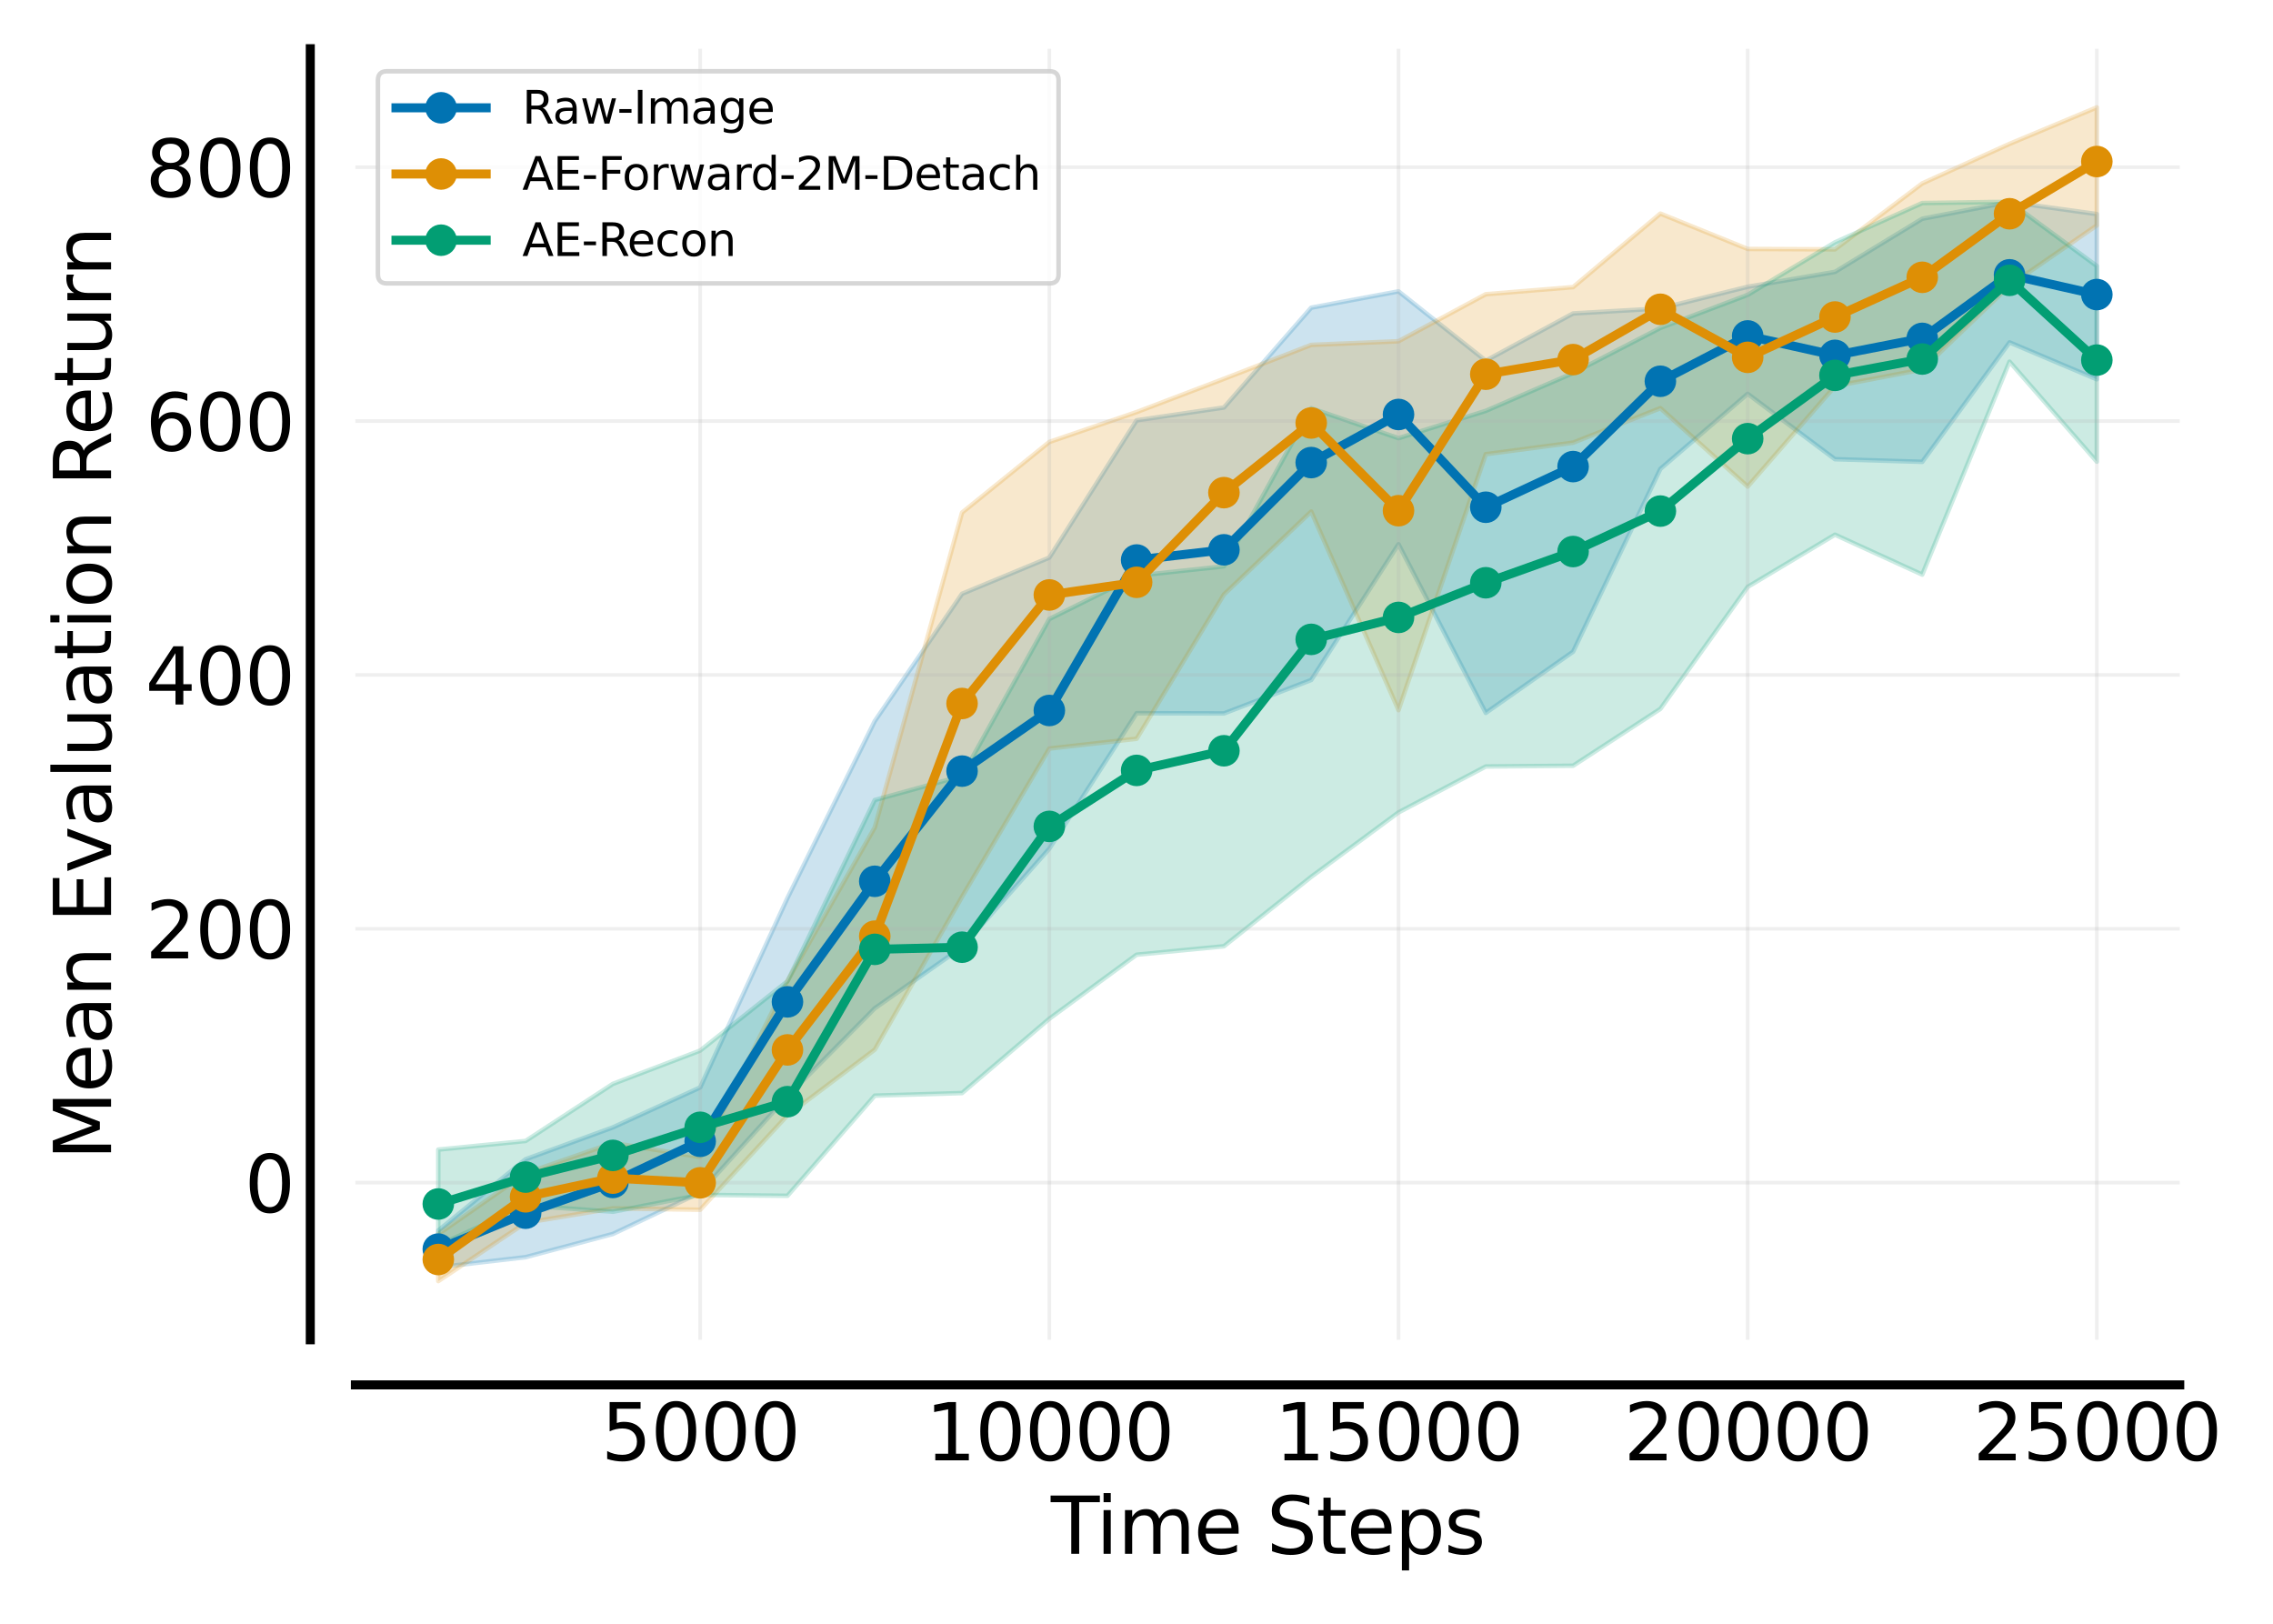 <?xml version="1.0" encoding="utf-8" standalone="no"?>
<!DOCTYPE svg PUBLIC "-//W3C//DTD SVG 1.1//EN"
  "http://www.w3.org/Graphics/SVG/1.1/DTD/svg11.dtd">
<svg xmlns:xlink="http://www.w3.org/1999/xlink" width="504pt" height="360pt" viewBox="0 0 504 360" xmlns="http://www.w3.org/2000/svg" version="1.1">
 <defs>
  <style type="text/css">*{stroke-linejoin: round; stroke-linecap: butt}</style>
 </defs>
 <g id="figure_1">
  <g id="patch_1">
   <path d="M 0 360 
L 504 360 
L 504 0 
L 0 0 
z
" style="fill: #ffffff"/>
  </g>
  <g id="axes_1">
   <g id="patch_2">
    <path d="M 78.8 297.04 
L 483.325 297.04 
L 483.325 10.8 
L 78.8 10.8 
z
" style="fill: #ffffff"/>
   </g>
   <g id="FillBetweenPolyCollection_1">
    <defs>
     <path id="mb880b4d5fe" d="M 97.187 -87.182 
L 97.187 -79.029 
L 116.543 -81.275 
L 135.898 -86.415 
L 155.253 -95.604 
L 174.608 -116.936 
L 193.964 -136.446 
L 213.319 -150.009 
L 232.674 -171.847 
L 252.029 -201.874 
L 271.385 -201.823 
L 290.74 -209.24 
L 310.095 -239.334 
L 329.45 -201.948 
L 348.806 -215.511 
L 368.161 -256.035 
L 387.516 -272.679 
L 406.871 -258.188 
L 426.227 -257.605 
L 445.582 -284.086 
L 464.937 -275.904 
L 464.937 -312.537 
L 464.937 -312.537 
L 445.582 -315.222 
L 426.227 -311.503 
L 406.871 -299.723 
L 387.516 -296.422 
L 368.161 -291.618 
L 348.806 -290.509 
L 329.45 -280.036 
L 310.095 -295.405 
L 290.74 -291.782 
L 271.385 -269.654 
L 252.029 -266.814 
L 232.674 -236.38 
L 213.319 -228.353 
L 193.964 -200.126 
L 174.608 -160.899 
L 155.253 -118.905 
L 135.898 -110.05 
L 116.543 -102.982 
L 97.187 -87.182 
z
" style="stroke: #0173b2; stroke-opacity: 0.2"/>
    </defs>
    <g clip-path="url(#p557779f68f)">
     <use xlink:href="#mb880b4d5fe" x="0" y="360" style="fill: #0173b2; fill-opacity: 0.2; stroke: #0173b2; stroke-opacity: 0.2"/>
    </g>
   </g>
   <g id="FillBetweenPolyCollection_2">
    <defs>
     <path id="m581a9ecb44" d="M 97.187 -86.386 
L 97.187 -75.971 
L 116.543 -88.906 
L 135.898 -92.09 
L 155.253 -91.784 
L 174.608 -112.72 
L 193.964 -127.283 
L 213.319 -161.177 
L 232.674 -194.039 
L 252.029 -196.208 
L 271.385 -228.194 
L 290.74 -246.582 
L 310.095 -202.554 
L 329.45 -259.302 
L 348.806 -261.855 
L 368.161 -269.505 
L 387.516 -252.127 
L 406.871 -274.384 
L 426.227 -278.076 
L 445.582 -296.691 
L 464.937 -310.026 
L 464.937 -336.189 
L 464.937 -336.189 
L 445.582 -328.105 
L 426.227 -319.337 
L 406.871 -304.712 
L 387.516 -304.804 
L 368.161 -312.638 
L 348.806 -296.342 
L 329.45 -294.768 
L 310.095 -284.344 
L 290.74 -283.536 
L 271.385 -276.011 
L 252.029 -268.64 
L 232.674 -262.011 
L 213.319 -246.353 
L 193.964 -176.545 
L 174.608 -142.504 
L 155.253 -103.477 
L 135.898 -106.597 
L 116.543 -99.874 
L 97.187 -86.386 
z
" style="stroke: #de8f05; stroke-opacity: 0.2"/>
    </defs>
    <g clip-path="url(#p557779f68f)">
     <use xlink:href="#m581a9ecb44" x="0" y="360" style="fill: #de8f05; fill-opacity: 0.2; stroke: #de8f05; stroke-opacity: 0.2"/>
    </g>
   </g>
   <g id="FillBetweenPolyCollection_3">
    <defs>
     <path id="m508d5e1a83" d="M 97.187 -105.124 
L 97.187 -83.921 
L 116.543 -92.731 
L 135.898 -91.349 
L 155.253 -95.079 
L 174.608 -94.88 
L 193.964 -117.083 
L 213.319 -117.657 
L 232.674 -134.142 
L 252.029 -148.333 
L 271.385 -150.204 
L 290.74 -165.599 
L 310.095 -179.879 
L 329.45 -190.059 
L 348.806 -190.224 
L 368.161 -202.836 
L 387.516 -229.876 
L 406.871 -241.45 
L 426.227 -232.607 
L 445.582 -279.816 
L 464.937 -257.645 
L 464.937 -301.023 
L 464.937 -301.023 
L 445.582 -315.264 
L 426.227 -314.986 
L 406.871 -306.269 
L 387.516 -294.624 
L 368.161 -287.299 
L 348.806 -277.292 
L 329.45 -268.911 
L 310.095 -262.849 
L 290.74 -269.489 
L 271.385 -234.442 
L 252.029 -232.366 
L 232.674 -222.761 
L 213.319 -187.976 
L 193.964 -182.624 
L 174.608 -142.448 
L 155.253 -127.077 
L 135.898 -119.697 
L 116.543 -107.035 
L 97.187 -105.124 
z
" style="stroke: #029e73; stroke-opacity: 0.2"/>
    </defs>
    <g clip-path="url(#p557779f68f)">
     <use xlink:href="#m508d5e1a83" x="0" y="360" style="fill: #029e73; fill-opacity: 0.2; stroke: #029e73; stroke-opacity: 0.2"/>
    </g>
   </g>
   <g id="matplotlib.axis_1">
    <g id="xtick_1">
     <g id="line2d_1">
      <path d="M 155.253 297.04 
L 155.253 10.8 
" clip-path="url(#p557779f68f)" style="fill: none; stroke: #b0b0b0; stroke-opacity: 0.2; stroke-width: 0.8; stroke-linecap: square"/>
     </g>
     <g id="line2d_2">
      <defs>
       <path id="m55d4db3b61" d="M 0 0 
L 0 0.1 
" style="stroke: #000000; stroke-width: 0.1"/>
      </defs>
      <g>
       <use xlink:href="#m55d4db3b61" x="155.253" y="307.04" style="stroke: #000000; stroke-width: 0.1"/>
      </g>
     </g>
     <g id="text_1">
      <!-- 5000 -->
      <g transform="translate(133.264 323.77) scale(0.173 -0.173)">
       <defs>
        <path id="DejaVuSans-35" d="M 691 4666 
L 3169 4666 
L 3169 4134 
L 1269 4134 
L 1269 2991 
Q 1406 3038 1543 3061 
Q 1681 3084 1819 3084 
Q 2600 3084 3056 2656 
Q 3513 2228 3513 1497 
Q 3513 744 3044 326 
Q 2575 -91 1722 -91 
Q 1428 -91 1123 -41 
Q 819 9 494 109 
L 494 744 
Q 775 591 1075 516 
Q 1375 441 1709 441 
Q 2250 441 2565 725 
Q 2881 1009 2881 1497 
Q 2881 1984 2565 2268 
Q 2250 2553 1709 2553 
Q 1456 2553 1204 2497 
Q 953 2441 691 2322 
L 691 4666 
z
" transform="scale(0.016)"/>
        <path id="DejaVuSans-30" d="M 2034 4250 
Q 1547 4250 1301 3770 
Q 1056 3291 1056 2328 
Q 1056 1369 1301 889 
Q 1547 409 2034 409 
Q 2525 409 2770 889 
Q 3016 1369 3016 2328 
Q 3016 3291 2770 3770 
Q 2525 4250 2034 4250 
z
M 2034 4750 
Q 2819 4750 3233 4129 
Q 3647 3509 3647 2328 
Q 3647 1150 3233 529 
Q 2819 -91 2034 -91 
Q 1250 -91 836 529 
Q 422 1150 422 2328 
Q 422 3509 836 4129 
Q 1250 4750 2034 4750 
z
" transform="scale(0.016)"/>
       </defs>
       <use xlink:href="#DejaVuSans-35"/>
       <use xlink:href="#DejaVuSans-30" transform="translate(63.623 0)"/>
       <use xlink:href="#DejaVuSans-30" transform="translate(127.246 0)"/>
       <use xlink:href="#DejaVuSans-30" transform="translate(190.869 0)"/>
      </g>
     </g>
    </g>
    <g id="xtick_2">
     <g id="line2d_3">
      <path d="M 232.674 297.04 
L 232.674 10.8 
" clip-path="url(#p557779f68f)" style="fill: none; stroke: #b0b0b0; stroke-opacity: 0.2; stroke-width: 0.8; stroke-linecap: square"/>
     </g>
     <g id="line2d_4">
      <g>
       <use xlink:href="#m55d4db3b61" x="232.674" y="307.04" style="stroke: #000000; stroke-width: 0.1"/>
      </g>
     </g>
     <g id="text_2">
      <!-- 10000 -->
      <g transform="translate(205.188 323.77) scale(0.173 -0.173)">
       <defs>
        <path id="DejaVuSans-31" d="M 794 531 
L 1825 531 
L 1825 4091 
L 703 3866 
L 703 4441 
L 1819 4666 
L 2450 4666 
L 2450 531 
L 3481 531 
L 3481 0 
L 794 0 
L 794 531 
z
" transform="scale(0.016)"/>
       </defs>
       <use xlink:href="#DejaVuSans-31"/>
       <use xlink:href="#DejaVuSans-30" transform="translate(63.623 0)"/>
       <use xlink:href="#DejaVuSans-30" transform="translate(127.246 0)"/>
       <use xlink:href="#DejaVuSans-30" transform="translate(190.869 0)"/>
       <use xlink:href="#DejaVuSans-30" transform="translate(254.492 0)"/>
      </g>
     </g>
    </g>
    <g id="xtick_3">
     <g id="line2d_5">
      <path d="M 310.095 297.04 
L 310.095 10.8 
" clip-path="url(#p557779f68f)" style="fill: none; stroke: #b0b0b0; stroke-opacity: 0.2; stroke-width: 0.8; stroke-linecap: square"/>
     </g>
     <g id="line2d_6">
      <g>
       <use xlink:href="#m55d4db3b61" x="310.095" y="307.04" style="stroke: #000000; stroke-width: 0.1"/>
      </g>
     </g>
     <g id="text_3">
      <!-- 15000 -->
      <g transform="translate(282.609 323.77) scale(0.173 -0.173)">
       <use xlink:href="#DejaVuSans-31"/>
       <use xlink:href="#DejaVuSans-35" transform="translate(63.623 0)"/>
       <use xlink:href="#DejaVuSans-30" transform="translate(127.246 0)"/>
       <use xlink:href="#DejaVuSans-30" transform="translate(190.869 0)"/>
       <use xlink:href="#DejaVuSans-30" transform="translate(254.492 0)"/>
      </g>
     </g>
    </g>
    <g id="xtick_4">
     <g id="line2d_7">
      <path d="M 387.516 297.04 
L 387.516 10.8 
" clip-path="url(#p557779f68f)" style="fill: none; stroke: #b0b0b0; stroke-opacity: 0.2; stroke-width: 0.8; stroke-linecap: square"/>
     </g>
     <g id="line2d_8">
      <g>
       <use xlink:href="#m55d4db3b61" x="387.516" y="307.04" style="stroke: #000000; stroke-width: 0.1"/>
      </g>
     </g>
     <g id="text_4">
      <!-- 20000 -->
      <g transform="translate(360.03 323.77) scale(0.173 -0.173)">
       <defs>
        <path id="DejaVuSans-32" d="M 1228 531 
L 3431 531 
L 3431 0 
L 469 0 
L 469 531 
Q 828 903 1448 1529 
Q 2069 2156 2228 2338 
Q 2531 2678 2651 2914 
Q 2772 3150 2772 3378 
Q 2772 3750 2511 3984 
Q 2250 4219 1831 4219 
Q 1534 4219 1204 4116 
Q 875 4013 500 3803 
L 500 4441 
Q 881 4594 1212 4672 
Q 1544 4750 1819 4750 
Q 2544 4750 2975 4387 
Q 3406 4025 3406 3419 
Q 3406 3131 3298 2873 
Q 3191 2616 2906 2266 
Q 2828 2175 2409 1742 
Q 1991 1309 1228 531 
z
" transform="scale(0.016)"/>
       </defs>
       <use xlink:href="#DejaVuSans-32"/>
       <use xlink:href="#DejaVuSans-30" transform="translate(63.623 0)"/>
       <use xlink:href="#DejaVuSans-30" transform="translate(127.246 0)"/>
       <use xlink:href="#DejaVuSans-30" transform="translate(190.869 0)"/>
       <use xlink:href="#DejaVuSans-30" transform="translate(254.492 0)"/>
      </g>
     </g>
    </g>
    <g id="xtick_5">
     <g id="line2d_9">
      <path d="M 464.937 297.04 
L 464.937 10.8 
" clip-path="url(#p557779f68f)" style="fill: none; stroke: #b0b0b0; stroke-opacity: 0.2; stroke-width: 0.8; stroke-linecap: square"/>
     </g>
     <g id="line2d_10">
      <g>
       <use xlink:href="#m55d4db3b61" x="464.937" y="307.04" style="stroke: #000000; stroke-width: 0.1"/>
      </g>
     </g>
     <g id="text_5">
      <!-- 25000 -->
      <g transform="translate(437.451 323.77) scale(0.173 -0.173)">
       <use xlink:href="#DejaVuSans-32"/>
       <use xlink:href="#DejaVuSans-35" transform="translate(63.623 0)"/>
       <use xlink:href="#DejaVuSans-30" transform="translate(127.246 0)"/>
       <use xlink:href="#DejaVuSans-30" transform="translate(190.869 0)"/>
       <use xlink:href="#DejaVuSans-30" transform="translate(254.492 0)"/>
      </g>
     </g>
    </g>
    <g id="text_6">
     <!-- Time Steps -->
     <g transform="translate(233.002 344.494) scale(0.173 -0.173)">
      <defs>
       <path id="DejaVuSans-54" d="M -19 4666 
L 3928 4666 
L 3928 4134 
L 2272 4134 
L 2272 0 
L 1638 0 
L 1638 4134 
L -19 4134 
L -19 4666 
z
" transform="scale(0.016)"/>
       <path id="DejaVuSans-69" d="M 603 3500 
L 1178 3500 
L 1178 0 
L 603 0 
L 603 3500 
z
M 603 4863 
L 1178 4863 
L 1178 4134 
L 603 4134 
L 603 4863 
z
" transform="scale(0.016)"/>
       <path id="DejaVuSans-6d" d="M 3328 2828 
Q 3544 3216 3844 3400 
Q 4144 3584 4550 3584 
Q 5097 3584 5394 3201 
Q 5691 2819 5691 2113 
L 5691 0 
L 5113 0 
L 5113 2094 
Q 5113 2597 4934 2840 
Q 4756 3084 4391 3084 
Q 3944 3084 3684 2787 
Q 3425 2491 3425 1978 
L 3425 0 
L 2847 0 
L 2847 2094 
Q 2847 2600 2669 2842 
Q 2491 3084 2119 3084 
Q 1678 3084 1418 2786 
Q 1159 2488 1159 1978 
L 1159 0 
L 581 0 
L 581 3500 
L 1159 3500 
L 1159 2956 
Q 1356 3278 1631 3431 
Q 1906 3584 2284 3584 
Q 2666 3584 2933 3390 
Q 3200 3197 3328 2828 
z
" transform="scale(0.016)"/>
       <path id="DejaVuSans-65" d="M 3597 1894 
L 3597 1613 
L 953 1613 
Q 991 1019 1311 708 
Q 1631 397 2203 397 
Q 2534 397 2845 478 
Q 3156 559 3463 722 
L 3463 178 
Q 3153 47 2828 -22 
Q 2503 -91 2169 -91 
Q 1331 -91 842 396 
Q 353 884 353 1716 
Q 353 2575 817 3079 
Q 1281 3584 2069 3584 
Q 2775 3584 3186 3129 
Q 3597 2675 3597 1894 
z
M 3022 2063 
Q 3016 2534 2758 2815 
Q 2500 3097 2075 3097 
Q 1594 3097 1305 2825 
Q 1016 2553 972 2059 
L 3022 2063 
z
" transform="scale(0.016)"/>
       <path id="DejaVuSans-20" transform="scale(0.016)"/>
       <path id="DejaVuSans-53" d="M 3425 4513 
L 3425 3897 
Q 3066 4069 2747 4153 
Q 2428 4238 2131 4238 
Q 1616 4238 1336 4038 
Q 1056 3838 1056 3469 
Q 1056 3159 1242 3001 
Q 1428 2844 1947 2747 
L 2328 2669 
Q 3034 2534 3370 2195 
Q 3706 1856 3706 1288 
Q 3706 609 3251 259 
Q 2797 -91 1919 -91 
Q 1588 -91 1214 -16 
Q 841 59 441 206 
L 441 856 
Q 825 641 1194 531 
Q 1563 422 1919 422 
Q 2459 422 2753 634 
Q 3047 847 3047 1241 
Q 3047 1584 2836 1778 
Q 2625 1972 2144 2069 
L 1759 2144 
Q 1053 2284 737 2584 
Q 422 2884 422 3419 
Q 422 4038 858 4394 
Q 1294 4750 2059 4750 
Q 2388 4750 2728 4690 
Q 3069 4631 3425 4513 
z
" transform="scale(0.016)"/>
       <path id="DejaVuSans-74" d="M 1172 4494 
L 1172 3500 
L 2356 3500 
L 2356 3053 
L 1172 3053 
L 1172 1153 
Q 1172 725 1289 603 
Q 1406 481 1766 481 
L 2356 481 
L 2356 0 
L 1766 0 
Q 1100 0 847 248 
Q 594 497 594 1153 
L 594 3053 
L 172 3053 
L 172 3500 
L 594 3500 
L 594 4494 
L 1172 4494 
z
" transform="scale(0.016)"/>
       <path id="DejaVuSans-70" d="M 1159 525 
L 1159 -1331 
L 581 -1331 
L 581 3500 
L 1159 3500 
L 1159 2969 
Q 1341 3281 1617 3432 
Q 1894 3584 2278 3584 
Q 2916 3584 3314 3078 
Q 3713 2572 3713 1747 
Q 3713 922 3314 415 
Q 2916 -91 2278 -91 
Q 1894 -91 1617 61 
Q 1341 213 1159 525 
z
M 3116 1747 
Q 3116 2381 2855 2742 
Q 2594 3103 2138 3103 
Q 1681 3103 1420 2742 
Q 1159 2381 1159 1747 
Q 1159 1113 1420 752 
Q 1681 391 2138 391 
Q 2594 391 2855 752 
Q 3116 1113 3116 1747 
z
" transform="scale(0.016)"/>
       <path id="DejaVuSans-73" d="M 2834 3397 
L 2834 2853 
Q 2591 2978 2328 3040 
Q 2066 3103 1784 3103 
Q 1356 3103 1142 2972 
Q 928 2841 928 2578 
Q 928 2378 1081 2264 
Q 1234 2150 1697 2047 
L 1894 2003 
Q 2506 1872 2764 1633 
Q 3022 1394 3022 966 
Q 3022 478 2636 193 
Q 2250 -91 1575 -91 
Q 1294 -91 989 -36 
Q 684 19 347 128 
L 347 722 
Q 666 556 975 473 
Q 1284 391 1588 391 
Q 1994 391 2212 530 
Q 2431 669 2431 922 
Q 2431 1156 2273 1281 
Q 2116 1406 1581 1522 
L 1381 1569 
Q 847 1681 609 1914 
Q 372 2147 372 2553 
Q 372 3047 722 3315 
Q 1072 3584 1716 3584 
Q 2034 3584 2315 3537 
Q 2597 3491 2834 3397 
z
" transform="scale(0.016)"/>
      </defs>
      <use xlink:href="#DejaVuSans-54"/>
      <use xlink:href="#DejaVuSans-69" transform="translate(57.959 0)"/>
      <use xlink:href="#DejaVuSans-6d" transform="translate(85.742 0)"/>
      <use xlink:href="#DejaVuSans-65" transform="translate(183.154 0)"/>
      <use xlink:href="#DejaVuSans-20" transform="translate(244.678 0)"/>
      <use xlink:href="#DejaVuSans-53" transform="translate(276.465 0)"/>
      <use xlink:href="#DejaVuSans-74" transform="translate(339.941 0)"/>
      <use xlink:href="#DejaVuSans-65" transform="translate(379.15 0)"/>
      <use xlink:href="#DejaVuSans-70" transform="translate(440.674 0)"/>
      <use xlink:href="#DejaVuSans-73" transform="translate(504.15 0)"/>
     </g>
    </g>
   </g>
   <g id="matplotlib.axis_2">
    <g id="ytick_1">
     <g id="line2d_11">
      <path d="M 78.8 262.2 
L 483.325 262.2 
" clip-path="url(#p557779f68f)" style="fill: none; stroke: #b0b0b0; stroke-opacity: 0.2; stroke-width: 0.8; stroke-linecap: square"/>
     </g>
     <g id="line2d_12">
      <defs>
       <path id="m2e3b198c05" d="M 0 0 
L -0.1 0 
" style="stroke: #000000; stroke-width: 0.1"/>
      </defs>
      <g>
       <use xlink:href="#m2e3b198c05" x="68.8" y="262.2" style="stroke: #000000; stroke-width: 0.1"/>
      </g>
     </g>
     <g id="text_7">
      <!-- 0 -->
      <g transform="translate(54.206 268.766) scale(0.173 -0.173)">
       <use xlink:href="#DejaVuSans-30"/>
      </g>
     </g>
    </g>
    <g id="ytick_2">
     <g id="line2d_13">
      <path d="M 78.8 205.918 
L 483.325 205.918 
" clip-path="url(#p557779f68f)" style="fill: none; stroke: #b0b0b0; stroke-opacity: 0.2; stroke-width: 0.8; stroke-linecap: square"/>
     </g>
     <g id="line2d_14">
      <g>
       <use xlink:href="#m2e3b198c05" x="68.8" y="205.918" style="stroke: #000000; stroke-width: 0.1"/>
      </g>
     </g>
     <g id="text_8">
      <!-- 200 -->
      <g transform="translate(32.217 212.483) scale(0.173 -0.173)">
       <use xlink:href="#DejaVuSans-32"/>
       <use xlink:href="#DejaVuSans-30" transform="translate(63.623 0)"/>
       <use xlink:href="#DejaVuSans-30" transform="translate(127.246 0)"/>
      </g>
     </g>
    </g>
    <g id="ytick_3">
     <g id="line2d_15">
      <path d="M 78.8 149.636 
L 483.325 149.636 
" clip-path="url(#p557779f68f)" style="fill: none; stroke: #b0b0b0; stroke-opacity: 0.2; stroke-width: 0.8; stroke-linecap: square"/>
     </g>
     <g id="line2d_16">
      <g>
       <use xlink:href="#m2e3b198c05" x="68.8" y="149.636" style="stroke: #000000; stroke-width: 0.1"/>
      </g>
     </g>
     <g id="text_9">
      <!-- 400 -->
      <g transform="translate(32.217 156.201) scale(0.173 -0.173)">
       <defs>
        <path id="DejaVuSans-34" d="M 2419 4116 
L 825 1625 
L 2419 1625 
L 2419 4116 
z
M 2253 4666 
L 3047 4666 
L 3047 1625 
L 3713 1625 
L 3713 1100 
L 3047 1100 
L 3047 0 
L 2419 0 
L 2419 1100 
L 313 1100 
L 313 1709 
L 2253 4666 
z
" transform="scale(0.016)"/>
       </defs>
       <use xlink:href="#DejaVuSans-34"/>
       <use xlink:href="#DejaVuSans-30" transform="translate(63.623 0)"/>
       <use xlink:href="#DejaVuSans-30" transform="translate(127.246 0)"/>
      </g>
     </g>
    </g>
    <g id="ytick_4">
     <g id="line2d_17">
      <path d="M 78.8 93.354 
L 483.325 93.354 
" clip-path="url(#p557779f68f)" style="fill: none; stroke: #b0b0b0; stroke-opacity: 0.2; stroke-width: 0.8; stroke-linecap: square"/>
     </g>
     <g id="line2d_18">
      <g>
       <use xlink:href="#m2e3b198c05" x="68.8" y="93.354" style="stroke: #000000; stroke-width: 0.1"/>
      </g>
     </g>
     <g id="text_10">
      <!-- 600 -->
      <g transform="translate(32.217 99.919) scale(0.173 -0.173)">
       <defs>
        <path id="DejaVuSans-36" d="M 2113 2584 
Q 1688 2584 1439 2293 
Q 1191 2003 1191 1497 
Q 1191 994 1439 701 
Q 1688 409 2113 409 
Q 2538 409 2786 701 
Q 3034 994 3034 1497 
Q 3034 2003 2786 2293 
Q 2538 2584 2113 2584 
z
M 3366 4563 
L 3366 3988 
Q 3128 4100 2886 4159 
Q 2644 4219 2406 4219 
Q 1781 4219 1451 3797 
Q 1122 3375 1075 2522 
Q 1259 2794 1537 2939 
Q 1816 3084 2150 3084 
Q 2853 3084 3261 2657 
Q 3669 2231 3669 1497 
Q 3669 778 3244 343 
Q 2819 -91 2113 -91 
Q 1303 -91 875 529 
Q 447 1150 447 2328 
Q 447 3434 972 4092 
Q 1497 4750 2381 4750 
Q 2619 4750 2861 4703 
Q 3103 4656 3366 4563 
z
" transform="scale(0.016)"/>
       </defs>
       <use xlink:href="#DejaVuSans-36"/>
       <use xlink:href="#DejaVuSans-30" transform="translate(63.623 0)"/>
       <use xlink:href="#DejaVuSans-30" transform="translate(127.246 0)"/>
      </g>
     </g>
    </g>
    <g id="ytick_5">
     <g id="line2d_19">
      <path d="M 78.8 37.072 
L 483.325 37.072 
" clip-path="url(#p557779f68f)" style="fill: none; stroke: #b0b0b0; stroke-opacity: 0.2; stroke-width: 0.8; stroke-linecap: square"/>
     </g>
     <g id="line2d_20">
      <g>
       <use xlink:href="#m2e3b198c05" x="68.8" y="37.072" style="stroke: #000000; stroke-width: 0.1"/>
      </g>
     </g>
     <g id="text_11">
      <!-- 800 -->
      <g transform="translate(32.217 43.637) scale(0.173 -0.173)">
       <defs>
        <path id="DejaVuSans-38" d="M 2034 2216 
Q 1584 2216 1326 1975 
Q 1069 1734 1069 1313 
Q 1069 891 1326 650 
Q 1584 409 2034 409 
Q 2484 409 2743 651 
Q 3003 894 3003 1313 
Q 3003 1734 2745 1975 
Q 2488 2216 2034 2216 
z
M 1403 2484 
Q 997 2584 770 2862 
Q 544 3141 544 3541 
Q 544 4100 942 4425 
Q 1341 4750 2034 4750 
Q 2731 4750 3128 4425 
Q 3525 4100 3525 3541 
Q 3525 3141 3298 2862 
Q 3072 2584 2669 2484 
Q 3125 2378 3379 2068 
Q 3634 1759 3634 1313 
Q 3634 634 3220 271 
Q 2806 -91 2034 -91 
Q 1263 -91 848 271 
Q 434 634 434 1313 
Q 434 1759 690 2068 
Q 947 2378 1403 2484 
z
M 1172 3481 
Q 1172 3119 1398 2916 
Q 1625 2713 2034 2713 
Q 2441 2713 2670 2916 
Q 2900 3119 2900 3481 
Q 2900 3844 2670 4047 
Q 2441 4250 2034 4250 
Q 1625 4250 1398 4047 
Q 1172 3844 1172 3481 
z
" transform="scale(0.016)"/>
       </defs>
       <use xlink:href="#DejaVuSans-38"/>
       <use xlink:href="#DejaVuSans-30" transform="translate(63.623 0)"/>
       <use xlink:href="#DejaVuSans-30" transform="translate(127.246 0)"/>
      </g>
     </g>
    </g>
    <g id="text_12">
     <!-- Mean Evaluation Return -->
     <g transform="translate(24.623 257.211) rotate(-90) scale(0.173 -0.173)">
      <defs>
       <path id="DejaVuSans-4d" d="M 628 4666 
L 1569 4666 
L 2759 1491 
L 3956 4666 
L 4897 4666 
L 4897 0 
L 4281 0 
L 4281 4097 
L 3078 897 
L 2444 897 
L 1241 4097 
L 1241 0 
L 628 0 
L 628 4666 
z
" transform="scale(0.016)"/>
       <path id="DejaVuSans-61" d="M 2194 1759 
Q 1497 1759 1228 1600 
Q 959 1441 959 1056 
Q 959 750 1161 570 
Q 1363 391 1709 391 
Q 2188 391 2477 730 
Q 2766 1069 2766 1631 
L 2766 1759 
L 2194 1759 
z
M 3341 1997 
L 3341 0 
L 2766 0 
L 2766 531 
Q 2569 213 2275 61 
Q 1981 -91 1556 -91 
Q 1019 -91 701 211 
Q 384 513 384 1019 
Q 384 1609 779 1909 
Q 1175 2209 1959 2209 
L 2766 2209 
L 2766 2266 
Q 2766 2663 2505 2880 
Q 2244 3097 1772 3097 
Q 1472 3097 1187 3025 
Q 903 2953 641 2809 
L 641 3341 
Q 956 3463 1253 3523 
Q 1550 3584 1831 3584 
Q 2591 3584 2966 3190 
Q 3341 2797 3341 1997 
z
" transform="scale(0.016)"/>
       <path id="DejaVuSans-6e" d="M 3513 2113 
L 3513 0 
L 2938 0 
L 2938 2094 
Q 2938 2591 2744 2837 
Q 2550 3084 2163 3084 
Q 1697 3084 1428 2787 
Q 1159 2491 1159 1978 
L 1159 0 
L 581 0 
L 581 3500 
L 1159 3500 
L 1159 2956 
Q 1366 3272 1645 3428 
Q 1925 3584 2291 3584 
Q 2894 3584 3203 3211 
Q 3513 2838 3513 2113 
z
" transform="scale(0.016)"/>
       <path id="DejaVuSans-45" d="M 628 4666 
L 3578 4666 
L 3578 4134 
L 1259 4134 
L 1259 2753 
L 3481 2753 
L 3481 2222 
L 1259 2222 
L 1259 531 
L 3634 531 
L 3634 0 
L 628 0 
L 628 4666 
z
" transform="scale(0.016)"/>
       <path id="DejaVuSans-76" d="M 191 3500 
L 800 3500 
L 1894 563 
L 2988 3500 
L 3597 3500 
L 2284 0 
L 1503 0 
L 191 3500 
z
" transform="scale(0.016)"/>
       <path id="DejaVuSans-6c" d="M 603 4863 
L 1178 4863 
L 1178 0 
L 603 0 
L 603 4863 
z
" transform="scale(0.016)"/>
       <path id="DejaVuSans-75" d="M 544 1381 
L 544 3500 
L 1119 3500 
L 1119 1403 
Q 1119 906 1312 657 
Q 1506 409 1894 409 
Q 2359 409 2629 706 
Q 2900 1003 2900 1516 
L 2900 3500 
L 3475 3500 
L 3475 0 
L 2900 0 
L 2900 538 
Q 2691 219 2414 64 
Q 2138 -91 1772 -91 
Q 1169 -91 856 284 
Q 544 659 544 1381 
z
M 1991 3584 
L 1991 3584 
z
" transform="scale(0.016)"/>
       <path id="DejaVuSans-6f" d="M 1959 3097 
Q 1497 3097 1228 2736 
Q 959 2375 959 1747 
Q 959 1119 1226 758 
Q 1494 397 1959 397 
Q 2419 397 2687 759 
Q 2956 1122 2956 1747 
Q 2956 2369 2687 2733 
Q 2419 3097 1959 3097 
z
M 1959 3584 
Q 2709 3584 3137 3096 
Q 3566 2609 3566 1747 
Q 3566 888 3137 398 
Q 2709 -91 1959 -91 
Q 1206 -91 779 398 
Q 353 888 353 1747 
Q 353 2609 779 3096 
Q 1206 3584 1959 3584 
z
" transform="scale(0.016)"/>
       <path id="DejaVuSans-52" d="M 2841 2188 
Q 3044 2119 3236 1894 
Q 3428 1669 3622 1275 
L 4263 0 
L 3584 0 
L 2988 1197 
Q 2756 1666 2539 1819 
Q 2322 1972 1947 1972 
L 1259 1972 
L 1259 0 
L 628 0 
L 628 4666 
L 2053 4666 
Q 2853 4666 3247 4331 
Q 3641 3997 3641 3322 
Q 3641 2881 3436 2590 
Q 3231 2300 2841 2188 
z
M 1259 4147 
L 1259 2491 
L 2053 2491 
Q 2509 2491 2742 2702 
Q 2975 2913 2975 3322 
Q 2975 3731 2742 3939 
Q 2509 4147 2053 4147 
L 1259 4147 
z
" transform="scale(0.016)"/>
       <path id="DejaVuSans-72" d="M 2631 2963 
Q 2534 3019 2420 3045 
Q 2306 3072 2169 3072 
Q 1681 3072 1420 2755 
Q 1159 2438 1159 1844 
L 1159 0 
L 581 0 
L 581 3500 
L 1159 3500 
L 1159 2956 
Q 1341 3275 1631 3429 
Q 1922 3584 2338 3584 
Q 2397 3584 2469 3576 
Q 2541 3569 2628 3553 
L 2631 2963 
z
" transform="scale(0.016)"/>
      </defs>
      <use xlink:href="#DejaVuSans-4d"/>
      <use xlink:href="#DejaVuSans-65" transform="translate(86.279 0)"/>
      <use xlink:href="#DejaVuSans-61" transform="translate(147.803 0)"/>
      <use xlink:href="#DejaVuSans-6e" transform="translate(209.082 0)"/>
      <use xlink:href="#DejaVuSans-20" transform="translate(272.461 0)"/>
      <use xlink:href="#DejaVuSans-45" transform="translate(304.248 0)"/>
      <use xlink:href="#DejaVuSans-76" transform="translate(367.432 0)"/>
      <use xlink:href="#DejaVuSans-61" transform="translate(426.611 0)"/>
      <use xlink:href="#DejaVuSans-6c" transform="translate(487.891 0)"/>
      <use xlink:href="#DejaVuSans-75" transform="translate(515.674 0)"/>
      <use xlink:href="#DejaVuSans-61" transform="translate(579.053 0)"/>
      <use xlink:href="#DejaVuSans-74" transform="translate(640.332 0)"/>
      <use xlink:href="#DejaVuSans-69" transform="translate(679.541 0)"/>
      <use xlink:href="#DejaVuSans-6f" transform="translate(707.324 0)"/>
      <use xlink:href="#DejaVuSans-6e" transform="translate(768.506 0)"/>
      <use xlink:href="#DejaVuSans-20" transform="translate(831.885 0)"/>
      <use xlink:href="#DejaVuSans-52" transform="translate(863.672 0)"/>
      <use xlink:href="#DejaVuSans-65" transform="translate(928.654 0)"/>
      <use xlink:href="#DejaVuSans-74" transform="translate(990.178 0)"/>
      <use xlink:href="#DejaVuSans-75" transform="translate(1029.387 0)"/>
      <use xlink:href="#DejaVuSans-72" transform="translate(1092.766 0)"/>
      <use xlink:href="#DejaVuSans-6e" transform="translate(1132.129 0)"/>
     </g>
    </g>
   </g>
   <g id="line2d_21">
    <path d="M 97.187 276.941 
L 116.543 268.973 
L 135.898 262.161 
L 155.253 253.038 
L 174.608 222.121 
L 193.964 195.394 
L 213.319 170.964 
L 232.674 157.521 
L 252.029 124.161 
L 271.385 121.899 
L 290.74 102.558 
L 310.095 91.895 
L 329.45 112.462 
L 348.806 103.448 
L 368.161 84.53 
L 387.516 74.477 
L 406.871 78.784 
L 426.227 75.022 
L 445.582 60.931 
L 464.937 65.308 
" clip-path="url(#p557779f68f)" style="fill: none; stroke: #0173b2; stroke-width: 2; stroke-linecap: square"/>
    <defs>
     <path id="m0af15b04da" d="M 0 3 
C 0.796 3 1.559 2.684 2.121 2.121 
C 2.684 1.559 3 0.796 3 0 
C 3 -0.796 2.684 -1.559 2.121 -2.121 
C 1.559 -2.684 0.796 -3 0 -3 
C -0.796 -3 -1.559 -2.684 -2.121 -2.121 
C -2.684 -1.559 -3 -0.796 -3 0 
C -3 0.796 -2.684 1.559 -2.121 2.121 
C -1.559 2.684 -0.796 3 0 3 
z
" style="stroke: #0173b2"/>
    </defs>
    <g clip-path="url(#p557779f68f)">
     <use xlink:href="#m0af15b04da" x="97.187" y="276.941" style="fill: #0173b2; stroke: #0173b2"/>
     <use xlink:href="#m0af15b04da" x="116.543" y="268.973" style="fill: #0173b2; stroke: #0173b2"/>
     <use xlink:href="#m0af15b04da" x="135.898" y="262.161" style="fill: #0173b2; stroke: #0173b2"/>
     <use xlink:href="#m0af15b04da" x="155.253" y="253.038" style="fill: #0173b2; stroke: #0173b2"/>
     <use xlink:href="#m0af15b04da" x="174.608" y="222.121" style="fill: #0173b2; stroke: #0173b2"/>
     <use xlink:href="#m0af15b04da" x="193.964" y="195.394" style="fill: #0173b2; stroke: #0173b2"/>
     <use xlink:href="#m0af15b04da" x="213.319" y="170.964" style="fill: #0173b2; stroke: #0173b2"/>
     <use xlink:href="#m0af15b04da" x="232.674" y="157.521" style="fill: #0173b2; stroke: #0173b2"/>
     <use xlink:href="#m0af15b04da" x="252.029" y="124.161" style="fill: #0173b2; stroke: #0173b2"/>
     <use xlink:href="#m0af15b04da" x="271.385" y="121.899" style="fill: #0173b2; stroke: #0173b2"/>
     <use xlink:href="#m0af15b04da" x="290.74" y="102.558" style="fill: #0173b2; stroke: #0173b2"/>
     <use xlink:href="#m0af15b04da" x="310.095" y="91.895" style="fill: #0173b2; stroke: #0173b2"/>
     <use xlink:href="#m0af15b04da" x="329.45" y="112.462" style="fill: #0173b2; stroke: #0173b2"/>
     <use xlink:href="#m0af15b04da" x="348.806" y="103.448" style="fill: #0173b2; stroke: #0173b2"/>
     <use xlink:href="#m0af15b04da" x="368.161" y="84.53" style="fill: #0173b2; stroke: #0173b2"/>
     <use xlink:href="#m0af15b04da" x="387.516" y="74.477" style="fill: #0173b2; stroke: #0173b2"/>
     <use xlink:href="#m0af15b04da" x="406.871" y="78.784" style="fill: #0173b2; stroke: #0173b2"/>
     <use xlink:href="#m0af15b04da" x="426.227" y="75.022" style="fill: #0173b2; stroke: #0173b2"/>
     <use xlink:href="#m0af15b04da" x="445.582" y="60.931" style="fill: #0173b2; stroke: #0173b2"/>
     <use xlink:href="#m0af15b04da" x="464.937" y="65.308" style="fill: #0173b2; stroke: #0173b2"/>
    </g>
   </g>
   <g id="line2d_22">
    <path d="M 97.187 279.246 
L 116.543 265.346 
L 135.898 261.204 
L 155.253 262.244 
L 174.608 232.775 
L 193.964 207.561 
L 213.319 155.975 
L 232.674 131.906 
L 252.029 129.103 
L 271.385 109.224 
L 290.74 93.781 
L 310.095 113.227 
L 329.45 82.969 
L 348.806 79.728 
L 368.161 68.57 
L 387.516 79.225 
L 406.871 70.283 
L 426.227 61.481 
L 445.582 47.39 
L 464.937 35.817 
" clip-path="url(#p557779f68f)" style="fill: none; stroke: #de8f05; stroke-width: 2; stroke-linecap: square"/>
    <defs>
     <path id="m3b4327065d" d="M 0 3 
C 0.796 3 1.559 2.684 2.121 2.121 
C 2.684 1.559 3 0.796 3 0 
C 3 -0.796 2.684 -1.559 2.121 -2.121 
C 1.559 -2.684 0.796 -3 0 -3 
C -0.796 -3 -1.559 -2.684 -2.121 -2.121 
C -2.684 -1.559 -3 -0.796 -3 0 
C -3 0.796 -2.684 1.559 -2.121 2.121 
C -1.559 2.684 -0.796 3 0 3 
z
" style="stroke: #de8f05"/>
    </defs>
    <g clip-path="url(#p557779f68f)">
     <use xlink:href="#m3b4327065d" x="97.187" y="279.246" style="fill: #de8f05; stroke: #de8f05"/>
     <use xlink:href="#m3b4327065d" x="116.543" y="265.346" style="fill: #de8f05; stroke: #de8f05"/>
     <use xlink:href="#m3b4327065d" x="135.898" y="261.204" style="fill: #de8f05; stroke: #de8f05"/>
     <use xlink:href="#m3b4327065d" x="155.253" y="262.244" style="fill: #de8f05; stroke: #de8f05"/>
     <use xlink:href="#m3b4327065d" x="174.608" y="232.775" style="fill: #de8f05; stroke: #de8f05"/>
     <use xlink:href="#m3b4327065d" x="193.964" y="207.561" style="fill: #de8f05; stroke: #de8f05"/>
     <use xlink:href="#m3b4327065d" x="213.319" y="155.975" style="fill: #de8f05; stroke: #de8f05"/>
     <use xlink:href="#m3b4327065d" x="232.674" y="131.906" style="fill: #de8f05; stroke: #de8f05"/>
     <use xlink:href="#m3b4327065d" x="252.029" y="129.103" style="fill: #de8f05; stroke: #de8f05"/>
     <use xlink:href="#m3b4327065d" x="271.385" y="109.224" style="fill: #de8f05; stroke: #de8f05"/>
     <use xlink:href="#m3b4327065d" x="290.74" y="93.781" style="fill: #de8f05; stroke: #de8f05"/>
     <use xlink:href="#m3b4327065d" x="310.095" y="113.227" style="fill: #de8f05; stroke: #de8f05"/>
     <use xlink:href="#m3b4327065d" x="329.45" y="82.969" style="fill: #de8f05; stroke: #de8f05"/>
     <use xlink:href="#m3b4327065d" x="348.806" y="79.728" style="fill: #de8f05; stroke: #de8f05"/>
     <use xlink:href="#m3b4327065d" x="368.161" y="68.57" style="fill: #de8f05; stroke: #de8f05"/>
     <use xlink:href="#m3b4327065d" x="387.516" y="79.225" style="fill: #de8f05; stroke: #de8f05"/>
     <use xlink:href="#m3b4327065d" x="406.871" y="70.283" style="fill: #de8f05; stroke: #de8f05"/>
     <use xlink:href="#m3b4327065d" x="426.227" y="61.481" style="fill: #de8f05; stroke: #de8f05"/>
     <use xlink:href="#m3b4327065d" x="445.582" y="47.39" style="fill: #de8f05; stroke: #de8f05"/>
     <use xlink:href="#m3b4327065d" x="464.937" y="35.817" style="fill: #de8f05; stroke: #de8f05"/>
    </g>
   </g>
   <g id="line2d_23">
    <path d="M 97.187 266.937 
L 116.543 260.971 
L 135.898 256.162 
L 155.253 249.933 
L 174.608 244.25 
L 193.964 210.48 
L 213.319 210.005 
L 232.674 183.222 
L 252.029 170.806 
L 271.385 166.453 
L 290.74 141.755 
L 310.095 136.886 
L 329.45 129.204 
L 348.806 122.282 
L 368.161 113.313 
L 387.516 97.251 
L 406.871 83.224 
L 426.227 79.601 
L 445.582 62.15 
L 464.937 79.839 
" clip-path="url(#p557779f68f)" style="fill: none; stroke: #029e73; stroke-width: 2; stroke-linecap: square"/>
    <defs>
     <path id="mccd2c4acfb" d="M 0 3 
C 0.796 3 1.559 2.684 2.121 2.121 
C 2.684 1.559 3 0.796 3 0 
C 3 -0.796 2.684 -1.559 2.121 -2.121 
C 1.559 -2.684 0.796 -3 0 -3 
C -0.796 -3 -1.559 -2.684 -2.121 -2.121 
C -2.684 -1.559 -3 -0.796 -3 0 
C -3 0.796 -2.684 1.559 -2.121 2.121 
C -1.559 2.684 -0.796 3 0 3 
z
" style="stroke: #029e73"/>
    </defs>
    <g clip-path="url(#p557779f68f)">
     <use xlink:href="#mccd2c4acfb" x="97.187" y="266.937" style="fill: #029e73; stroke: #029e73"/>
     <use xlink:href="#mccd2c4acfb" x="116.543" y="260.971" style="fill: #029e73; stroke: #029e73"/>
     <use xlink:href="#mccd2c4acfb" x="135.898" y="256.162" style="fill: #029e73; stroke: #029e73"/>
     <use xlink:href="#mccd2c4acfb" x="155.253" y="249.933" style="fill: #029e73; stroke: #029e73"/>
     <use xlink:href="#mccd2c4acfb" x="174.608" y="244.25" style="fill: #029e73; stroke: #029e73"/>
     <use xlink:href="#mccd2c4acfb" x="193.964" y="210.48" style="fill: #029e73; stroke: #029e73"/>
     <use xlink:href="#mccd2c4acfb" x="213.319" y="210.005" style="fill: #029e73; stroke: #029e73"/>
     <use xlink:href="#mccd2c4acfb" x="232.674" y="183.222" style="fill: #029e73; stroke: #029e73"/>
     <use xlink:href="#mccd2c4acfb" x="252.029" y="170.806" style="fill: #029e73; stroke: #029e73"/>
     <use xlink:href="#mccd2c4acfb" x="271.385" y="166.453" style="fill: #029e73; stroke: #029e73"/>
     <use xlink:href="#mccd2c4acfb" x="290.74" y="141.755" style="fill: #029e73; stroke: #029e73"/>
     <use xlink:href="#mccd2c4acfb" x="310.095" y="136.886" style="fill: #029e73; stroke: #029e73"/>
     <use xlink:href="#mccd2c4acfb" x="329.45" y="129.204" style="fill: #029e73; stroke: #029e73"/>
     <use xlink:href="#mccd2c4acfb" x="348.806" y="122.282" style="fill: #029e73; stroke: #029e73"/>
     <use xlink:href="#mccd2c4acfb" x="368.161" y="113.313" style="fill: #029e73; stroke: #029e73"/>
     <use xlink:href="#mccd2c4acfb" x="387.516" y="97.251" style="fill: #029e73; stroke: #029e73"/>
     <use xlink:href="#mccd2c4acfb" x="406.871" y="83.224" style="fill: #029e73; stroke: #029e73"/>
     <use xlink:href="#mccd2c4acfb" x="426.227" y="79.601" style="fill: #029e73; stroke: #029e73"/>
     <use xlink:href="#mccd2c4acfb" x="445.582" y="62.15" style="fill: #029e73; stroke: #029e73"/>
     <use xlink:href="#mccd2c4acfb" x="464.937" y="79.839" style="fill: #029e73; stroke: #029e73"/>
    </g>
   </g>
   <g id="patch_3">
    <path d="M 68.8 297.04 
L 68.8 10.8 
" style="fill: none; stroke: #000000; stroke-width: 2; stroke-linejoin: miter; stroke-linecap: square"/>
   </g>
   <g id="patch_4">
    <path d="M 78.8 307.04 
L 483.325 307.04 
" style="fill: none; stroke: #000000; stroke-width: 2; stroke-linejoin: miter; stroke-linecap: square"/>
   </g>
   <g id="legend_1">
    <g id="patch_5">
     <path d="M 85.8 62.834 
L 232.72 62.834 
Q 234.72 62.834 234.72 60.834 
L 234.72 17.8 
Q 234.72 15.8 232.72 15.8 
L 85.8 15.8 
Q 83.8 15.8 83.8 17.8 
L 83.8 60.834 
Q 83.8 62.834 85.8 62.834 
z
" style="fill: #ffffff; opacity: 0.8; stroke: #cccccc; stroke-linejoin: miter"/>
    </g>
    <g id="line2d_24">
     <path d="M 87.8 23.898 
L 97.8 23.898 
L 107.8 23.898 
" style="fill: none; stroke: #0173b2; stroke-width: 2; stroke-linecap: square"/>
     <g>
      <use xlink:href="#m0af15b04da" x="97.8" y="23.898" style="fill: #0173b2; stroke: #0173b2"/>
     </g>
    </g>
    <g id="text_13">
     <!-- Raw-Image -->
     <g transform="translate(115.8 27.398) scale(0.1 -0.1)">
      <defs>
       <path id="DejaVuSans-77" d="M 269 3500 
L 844 3500 
L 1563 769 
L 2278 3500 
L 2956 3500 
L 3675 769 
L 4391 3500 
L 4966 3500 
L 4050 0 
L 3372 0 
L 2619 2869 
L 1863 0 
L 1184 0 
L 269 3500 
z
" transform="scale(0.016)"/>
       <path id="DejaVuSans-2d" d="M 313 2009 
L 1997 2009 
L 1997 1497 
L 313 1497 
L 313 2009 
z
" transform="scale(0.016)"/>
       <path id="DejaVuSans-49" d="M 628 4666 
L 1259 4666 
L 1259 0 
L 628 0 
L 628 4666 
z
" transform="scale(0.016)"/>
       <path id="DejaVuSans-67" d="M 2906 1791 
Q 2906 2416 2648 2759 
Q 2391 3103 1925 3103 
Q 1463 3103 1205 2759 
Q 947 2416 947 1791 
Q 947 1169 1205 825 
Q 1463 481 1925 481 
Q 2391 481 2648 825 
Q 2906 1169 2906 1791 
z
M 3481 434 
Q 3481 -459 3084 -895 
Q 2688 -1331 1869 -1331 
Q 1566 -1331 1297 -1286 
Q 1028 -1241 775 -1147 
L 775 -588 
Q 1028 -725 1275 -790 
Q 1522 -856 1778 -856 
Q 2344 -856 2625 -561 
Q 2906 -266 2906 331 
L 2906 616 
Q 2728 306 2450 153 
Q 2172 0 1784 0 
Q 1141 0 747 490 
Q 353 981 353 1791 
Q 353 2603 747 3093 
Q 1141 3584 1784 3584 
Q 2172 3584 2450 3431 
Q 2728 3278 2906 2969 
L 2906 3500 
L 3481 3500 
L 3481 434 
z
" transform="scale(0.016)"/>
      </defs>
      <use xlink:href="#DejaVuSans-52"/>
      <use xlink:href="#DejaVuSans-61" transform="translate(67.232 0)"/>
      <use xlink:href="#DejaVuSans-77" transform="translate(128.512 0)"/>
      <use xlink:href="#DejaVuSans-2d" transform="translate(210.299 0)"/>
      <use xlink:href="#DejaVuSans-49" transform="translate(246.383 0)"/>
      <use xlink:href="#DejaVuSans-6d" transform="translate(275.875 0)"/>
      <use xlink:href="#DejaVuSans-61" transform="translate(373.287 0)"/>
      <use xlink:href="#DejaVuSans-67" transform="translate(434.566 0)"/>
      <use xlink:href="#DejaVuSans-65" transform="translate(498.043 0)"/>
     </g>
    </g>
    <g id="line2d_25">
     <path d="M 87.8 38.577 
L 97.8 38.577 
L 107.8 38.577 
" style="fill: none; stroke: #de8f05; stroke-width: 2; stroke-linecap: square"/>
     <g>
      <use xlink:href="#m3b4327065d" x="97.8" y="38.577" style="fill: #de8f05; stroke: #de8f05"/>
     </g>
    </g>
    <g id="text_14">
     <!-- AE-Forward-2M-Detach -->
     <g transform="translate(115.8 42.077) scale(0.1 -0.1)">
      <defs>
       <path id="DejaVuSans-41" d="M 2188 4044 
L 1331 1722 
L 3047 1722 
L 2188 4044 
z
M 1831 4666 
L 2547 4666 
L 4325 0 
L 3669 0 
L 3244 1197 
L 1141 1197 
L 716 0 
L 50 0 
L 1831 4666 
z
" transform="scale(0.016)"/>
       <path id="DejaVuSans-46" d="M 628 4666 
L 3309 4666 
L 3309 4134 
L 1259 4134 
L 1259 2759 
L 3109 2759 
L 3109 2228 
L 1259 2228 
L 1259 0 
L 628 0 
L 628 4666 
z
" transform="scale(0.016)"/>
       <path id="DejaVuSans-64" d="M 2906 2969 
L 2906 4863 
L 3481 4863 
L 3481 0 
L 2906 0 
L 2906 525 
Q 2725 213 2448 61 
Q 2172 -91 1784 -91 
Q 1150 -91 751 415 
Q 353 922 353 1747 
Q 353 2572 751 3078 
Q 1150 3584 1784 3584 
Q 2172 3584 2448 3432 
Q 2725 3281 2906 2969 
z
M 947 1747 
Q 947 1113 1208 752 
Q 1469 391 1925 391 
Q 2381 391 2643 752 
Q 2906 1113 2906 1747 
Q 2906 2381 2643 2742 
Q 2381 3103 1925 3103 
Q 1469 3103 1208 2742 
Q 947 2381 947 1747 
z
" transform="scale(0.016)"/>
       <path id="DejaVuSans-44" d="M 1259 4147 
L 1259 519 
L 2022 519 
Q 2988 519 3436 956 
Q 3884 1394 3884 2338 
Q 3884 3275 3436 3711 
Q 2988 4147 2022 4147 
L 1259 4147 
z
M 628 4666 
L 1925 4666 
Q 3281 4666 3915 4102 
Q 4550 3538 4550 2338 
Q 4550 1131 3912 565 
Q 3275 0 1925 0 
L 628 0 
L 628 4666 
z
" transform="scale(0.016)"/>
       <path id="DejaVuSans-63" d="M 3122 3366 
L 3122 2828 
Q 2878 2963 2633 3030 
Q 2388 3097 2138 3097 
Q 1578 3097 1268 2742 
Q 959 2388 959 1747 
Q 959 1106 1268 751 
Q 1578 397 2138 397 
Q 2388 397 2633 464 
Q 2878 531 3122 666 
L 3122 134 
Q 2881 22 2623 -34 
Q 2366 -91 2075 -91 
Q 1284 -91 818 406 
Q 353 903 353 1747 
Q 353 2603 823 3093 
Q 1294 3584 2113 3584 
Q 2378 3584 2631 3529 
Q 2884 3475 3122 3366 
z
" transform="scale(0.016)"/>
       <path id="DejaVuSans-68" d="M 3513 2113 
L 3513 0 
L 2938 0 
L 2938 2094 
Q 2938 2591 2744 2837 
Q 2550 3084 2163 3084 
Q 1697 3084 1428 2787 
Q 1159 2491 1159 1978 
L 1159 0 
L 581 0 
L 581 4863 
L 1159 4863 
L 1159 2956 
Q 1366 3272 1645 3428 
Q 1925 3584 2291 3584 
Q 2894 3584 3203 3211 
Q 3513 2838 3513 2113 
z
" transform="scale(0.016)"/>
      </defs>
      <use xlink:href="#DejaVuSans-41"/>
      <use xlink:href="#DejaVuSans-45" transform="translate(68.408 0)"/>
      <use xlink:href="#DejaVuSans-2d" transform="translate(131.592 0)"/>
      <use xlink:href="#DejaVuSans-46" transform="translate(167.676 0)"/>
      <use xlink:href="#DejaVuSans-6f" transform="translate(221.57 0)"/>
      <use xlink:href="#DejaVuSans-72" transform="translate(282.752 0)"/>
      <use xlink:href="#DejaVuSans-77" transform="translate(323.865 0)"/>
      <use xlink:href="#DejaVuSans-61" transform="translate(405.652 0)"/>
      <use xlink:href="#DejaVuSans-72" transform="translate(466.932 0)"/>
      <use xlink:href="#DejaVuSans-64" transform="translate(506.295 0)"/>
      <use xlink:href="#DejaVuSans-2d" transform="translate(569.771 0)"/>
      <use xlink:href="#DejaVuSans-32" transform="translate(605.855 0)"/>
      <use xlink:href="#DejaVuSans-4d" transform="translate(669.479 0)"/>
      <use xlink:href="#DejaVuSans-2d" transform="translate(755.758 0)"/>
      <use xlink:href="#DejaVuSans-44" transform="translate(791.842 0)"/>
      <use xlink:href="#DejaVuSans-65" transform="translate(868.844 0)"/>
      <use xlink:href="#DejaVuSans-74" transform="translate(930.367 0)"/>
      <use xlink:href="#DejaVuSans-61" transform="translate(969.576 0)"/>
      <use xlink:href="#DejaVuSans-63" transform="translate(1030.855 0)"/>
      <use xlink:href="#DejaVuSans-68" transform="translate(1085.836 0)"/>
     </g>
    </g>
    <g id="line2d_26">
     <path d="M 87.8 53.255 
L 97.8 53.255 
L 107.8 53.255 
" style="fill: none; stroke: #029e73; stroke-width: 2; stroke-linecap: square"/>
     <g>
      <use xlink:href="#mccd2c4acfb" x="97.8" y="53.255" style="fill: #029e73; stroke: #029e73"/>
     </g>
    </g>
    <g id="text_15">
     <!-- AE-Recon -->
     <g transform="translate(115.8 56.755) scale(0.1 -0.1)">
      <use xlink:href="#DejaVuSans-41"/>
      <use xlink:href="#DejaVuSans-45" transform="translate(68.408 0)"/>
      <use xlink:href="#DejaVuSans-2d" transform="translate(131.592 0)"/>
      <use xlink:href="#DejaVuSans-52" transform="translate(167.676 0)"/>
      <use xlink:href="#DejaVuSans-65" transform="translate(232.658 0)"/>
      <use xlink:href="#DejaVuSans-63" transform="translate(294.182 0)"/>
      <use xlink:href="#DejaVuSans-6f" transform="translate(349.162 0)"/>
      <use xlink:href="#DejaVuSans-6e" transform="translate(410.344 0)"/>
     </g>
    </g>
   </g>
  </g>
 </g>
 <defs>
  <clipPath id="p557779f68f">
   <rect x="78.8" y="10.8" width="404.525" height="286.24"/>
  </clipPath>
 </defs>
</svg>
